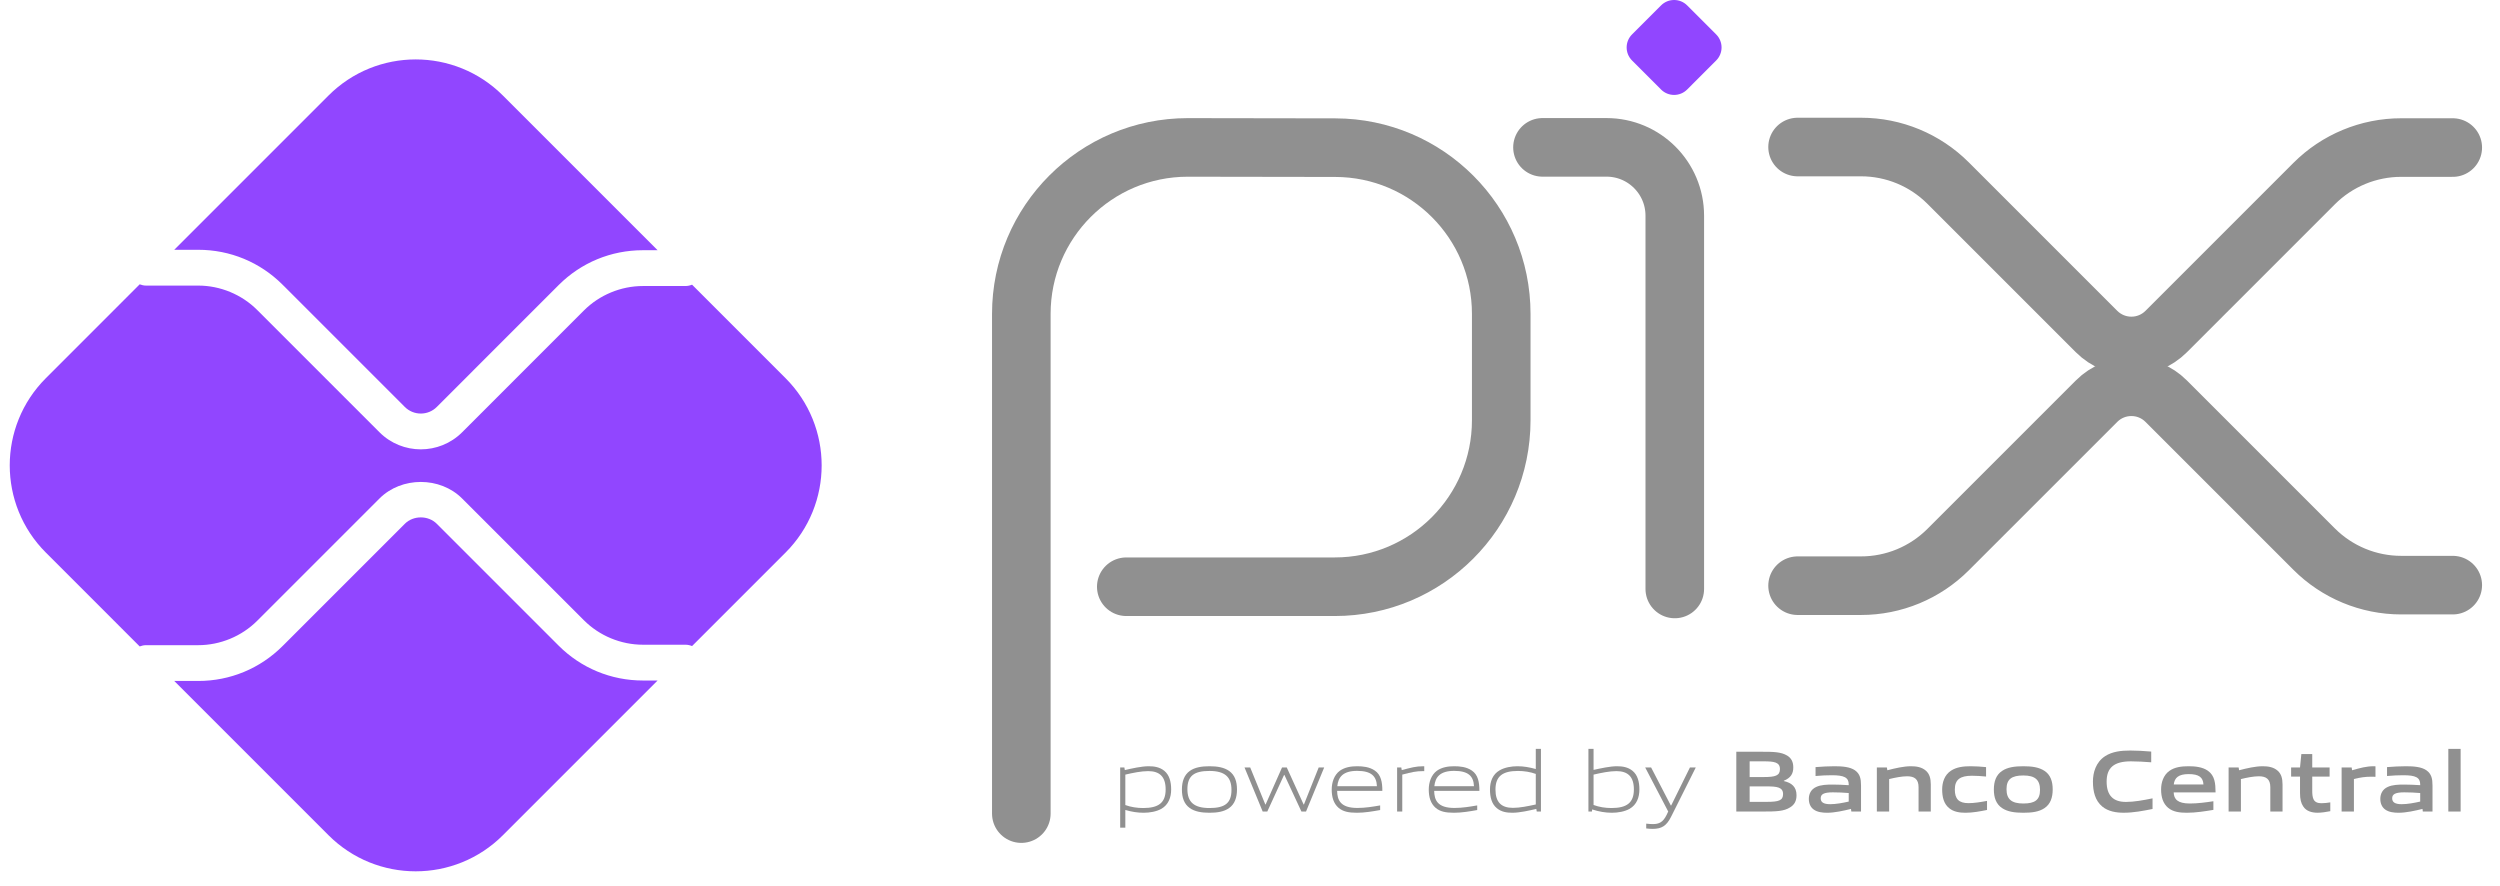 <svg viewBox="0 0 127 45" fill="none" xmlns="http://www.w3.org/2000/svg">
<path d="M51.883 41.331V15.947C51.883 11.276 55.67 7.489 60.34 7.489L67.835 7.501C72.493 7.51 76.263 11.288 76.263 15.945V21.348C76.263 26.019 72.477 29.806 67.806 29.806H57.215" stroke="#909090" stroke-width="2.976" stroke-miterlimit="10" stroke-linecap="round" stroke-linejoin="round"/>
<path d="M78.358 7.486H81.609C83.526 7.486 85.079 9.04 85.079 10.957V29.919" stroke="#909090" stroke-width="2.976" stroke-miterlimit="10" stroke-linecap="round" stroke-linejoin="round"/>
<path d="M84.382 4.548L82.908 3.073C82.542 2.707 82.542 2.114 82.908 1.748L84.381 0.275C84.748 -0.092 85.342 -0.092 85.708 0.275L87.181 1.748C87.547 2.114 87.547 2.707 87.181 3.073L85.707 4.548C85.341 4.914 84.748 4.914 84.382 4.548Z" fill="#9146FF"/>
<path d="M91.317 7.469H94.541C96.2 7.469 97.791 8.128 98.963 9.3L106.505 16.842C107.482 17.819 109.066 17.819 110.043 16.842L117.557 9.328C118.729 8.155 120.32 7.496 121.979 7.496H124.6" stroke="#909090" stroke-width="2.976" stroke-miterlimit="10" stroke-linecap="round" stroke-linejoin="round"/>
<path d="M91.317 29.753H94.541C96.2 29.753 97.791 29.094 98.963 27.921L106.505 20.38C107.482 19.403 109.066 19.403 110.043 20.38L117.557 27.894C118.729 29.066 120.32 29.725 121.979 29.725H124.6" stroke="#909090" stroke-width="2.976" stroke-miterlimit="10" stroke-linecap="round" stroke-linejoin="round"/>
<path d="M32.661 34.57C31.043 34.57 29.52 33.94 28.376 32.796L22.19 26.61C21.755 26.174 20.998 26.176 20.564 26.61L14.355 32.819C13.211 33.963 11.689 34.593 10.071 34.593H8.852L16.687 42.428C19.134 44.875 23.101 44.875 25.548 42.428L33.406 34.57H32.661Z" fill="#9146FF"/>
<path d="M10.071 12.689C11.689 12.689 13.211 13.319 14.355 14.463L20.564 20.672C21.011 21.12 21.741 21.122 22.19 20.672L28.376 14.485C29.52 13.341 31.042 12.711 32.66 12.711H33.406L25.548 4.854C23.101 2.407 19.134 2.407 16.687 4.854L8.852 12.689L10.071 12.689Z" fill="#9146FF"/>
<path d="M39.905 19.211L35.157 14.462C35.052 14.504 34.939 14.53 34.819 14.53H32.661C31.544 14.53 30.452 14.983 29.663 15.772L23.477 21.959C22.898 22.538 22.137 22.827 21.377 22.827C20.617 22.827 19.856 22.538 19.278 21.959L13.068 15.75C12.28 14.96 11.187 14.508 10.071 14.508H7.416C7.303 14.508 7.197 14.481 7.097 14.443L2.33 19.211C-0.117 21.658 -0.117 25.625 2.33 28.072L7.097 32.839C7.197 32.801 7.303 32.775 7.416 32.775H10.071C11.187 32.775 12.28 32.322 13.068 31.533L19.277 25.324C20.399 24.203 22.356 24.202 23.477 25.325L29.663 31.51C30.452 32.3 31.544 32.752 32.661 32.752H34.819C34.939 32.752 35.052 32.778 35.157 32.82L39.905 28.072C42.352 25.625 42.352 21.658 39.905 19.211" fill="#9146FF"/>
<path d="M58.329 39.173C57.978 39.173 57.57 39.257 57.167 39.35V40.897C57.446 40.999 57.766 41.048 58.071 41.048C58.847 41.048 59.215 40.787 59.215 40.104C59.215 39.461 58.914 39.173 58.329 39.173ZM56.905 42.046V38.987H57.118L57.14 39.12C57.499 39.036 57.996 38.925 58.35 38.925C58.639 38.925 58.914 38.969 59.144 39.155C59.41 39.373 59.495 39.723 59.495 40.104C59.495 40.503 59.361 40.88 58.998 41.088C58.745 41.23 58.404 41.288 58.098 41.288C57.783 41.288 57.482 41.239 57.167 41.146V42.046H56.905Z" fill="#909090"/>
<path d="M61.442 39.164C60.666 39.164 60.32 39.408 60.32 40.091C60.32 40.751 60.662 41.048 61.442 41.048C62.213 41.048 62.559 40.809 62.559 40.126C62.559 39.466 62.218 39.164 61.442 39.164ZM62.44 41.048C62.182 41.234 61.837 41.288 61.442 41.288C61.039 41.288 60.693 41.23 60.44 41.048C60.156 40.849 60.041 40.521 60.041 40.109C60.041 39.7 60.156 39.368 60.44 39.164C60.693 38.983 61.039 38.925 61.442 38.925C61.841 38.925 62.182 38.983 62.44 39.164C62.728 39.368 62.839 39.7 62.839 40.104C62.839 40.517 62.723 40.849 62.44 41.048Z" fill="#909090"/>
<path d="M66.112 41.225L65.248 39.368H65.23L64.379 41.225H64.144L63.221 38.986H63.51L64.277 40.866H64.294L65.128 38.986H65.367L66.223 40.866H66.241L66.99 38.986H67.269L66.347 41.225H66.112Z" fill="#909090"/>
<path d="M68.941 39.16C68.223 39.16 67.979 39.479 67.935 39.94H69.948C69.926 39.43 69.664 39.16 68.941 39.16ZM68.932 41.288C68.502 41.288 68.223 41.226 68.001 41.039C67.74 40.813 67.651 40.485 67.651 40.109C67.651 39.749 67.771 39.368 68.068 39.151C68.316 38.978 68.622 38.925 68.941 38.925C69.23 38.925 69.562 38.956 69.837 39.142C70.16 39.359 70.223 39.741 70.223 40.175H67.926C67.935 40.636 68.086 41.044 68.954 41.044C69.367 41.044 69.752 40.977 70.112 40.915V41.15C69.739 41.217 69.327 41.288 68.932 41.288Z" fill="#909090"/>
<path d="M70.973 41.226V38.987H71.186L71.208 39.12C71.683 39 71.904 38.925 72.321 38.925H72.352V39.173H72.29C71.94 39.173 71.727 39.222 71.235 39.35V41.226H70.973Z" fill="#909090"/>
<path d="M73.871 39.16C73.153 39.16 72.909 39.479 72.865 39.94H74.878C74.856 39.43 74.594 39.16 73.871 39.16ZM73.862 41.288C73.432 41.288 73.153 41.226 72.931 41.039C72.67 40.813 72.581 40.485 72.581 40.109C72.581 39.749 72.701 39.368 72.998 39.151C73.246 38.978 73.552 38.925 73.871 38.925C74.16 38.925 74.492 38.956 74.767 39.142C75.09 39.359 75.153 39.741 75.153 40.175H72.856C72.865 40.636 73.016 41.044 73.884 41.044C74.297 41.044 74.682 40.977 75.042 40.915V41.15C74.669 41.217 74.257 41.288 73.862 41.288Z" fill="#909090"/>
<path d="M78.018 39.315C77.739 39.213 77.42 39.164 77.114 39.164C76.338 39.164 75.97 39.426 75.97 40.109C75.97 40.756 76.271 41.039 76.856 41.039C77.207 41.039 77.615 40.955 78.018 40.867V39.315ZM78.067 41.226L78.045 41.093C77.686 41.177 77.189 41.288 76.834 41.288C76.546 41.288 76.271 41.248 76.041 41.057C75.775 40.84 75.691 40.49 75.691 40.109C75.691 39.71 75.823 39.333 76.187 39.129C76.44 38.983 76.781 38.925 77.091 38.925C77.402 38.925 77.703 38.978 78.018 39.067V38.043H78.28V41.226H78.067Z" fill="#909090"/>
<path d="M82.115 39.173C81.765 39.173 81.357 39.257 80.953 39.35V40.893C81.237 40.999 81.552 41.048 81.858 41.048C82.634 41.048 83.001 40.787 83.001 40.104C83.001 39.461 82.7 39.173 82.115 39.173ZM82.784 41.088C82.532 41.23 82.19 41.288 81.884 41.288C81.552 41.288 81.219 41.23 80.882 41.119L80.869 41.226H80.692V38.042H80.953V39.111C81.312 39.031 81.796 38.925 82.137 38.925C82.425 38.925 82.7 38.969 82.93 39.155C83.197 39.373 83.281 39.722 83.281 40.104C83.281 40.503 83.148 40.88 82.784 41.088Z" fill="#909090"/>
<path d="M83.628 42.085V41.842C83.756 41.855 83.876 41.864 83.96 41.864C84.284 41.864 84.479 41.77 84.661 41.403L84.745 41.225L83.575 38.986H83.876L84.878 40.919H84.896L85.849 38.986H86.146L84.887 41.5C84.657 41.957 84.408 42.107 83.952 42.107C83.85 42.107 83.739 42.099 83.628 42.085" fill="#909090"/>
<path d="M89.751 39.949H88.882V40.734H89.755C90.354 40.734 90.58 40.667 90.58 40.339C90.58 39.989 90.27 39.949 89.751 39.949ZM89.592 38.676H88.882V39.474H89.596C90.186 39.474 90.421 39.404 90.421 39.071C90.421 38.717 90.124 38.676 89.592 38.676ZM90.939 41.013C90.62 41.217 90.234 41.226 89.53 41.226H88.204V38.189H89.499C90.106 38.189 90.478 38.198 90.789 38.384C91.01 38.517 91.099 38.721 91.099 38.987C91.099 39.306 90.966 39.519 90.62 39.661V39.678C91.01 39.767 91.263 39.967 91.263 40.397C91.263 40.689 91.157 40.88 90.939 41.013" fill="#909090"/>
<path d="M93.915 40.286C93.653 40.264 93.388 40.251 93.108 40.251C92.652 40.251 92.492 40.344 92.492 40.552C92.492 40.747 92.625 40.853 92.975 40.853C93.268 40.853 93.618 40.787 93.915 40.72V40.286ZM94.048 41.226L94.03 41.093C93.649 41.186 93.206 41.288 92.816 41.288C92.576 41.288 92.319 41.257 92.137 41.124C91.969 41.004 91.889 40.809 91.889 40.583C91.889 40.33 92 40.095 92.266 39.976C92.501 39.865 92.816 39.856 93.104 39.856C93.339 39.856 93.653 39.869 93.915 39.887V39.847C93.915 39.497 93.684 39.382 93.055 39.382C92.811 39.382 92.514 39.394 92.23 39.421V38.969C92.545 38.943 92.9 38.925 93.192 38.925C93.582 38.925 93.986 38.956 94.234 39.133C94.491 39.315 94.54 39.568 94.54 39.9V41.226L94.048 41.226Z" fill="#909090"/>
<path d="M97.463 41.226V39.989C97.463 39.581 97.255 39.435 96.882 39.435C96.608 39.435 96.262 39.505 95.969 39.577V41.226H95.344V38.987H95.854L95.876 39.129C96.27 39.027 96.71 38.925 97.073 38.925C97.348 38.925 97.627 38.965 97.84 39.155C98.017 39.315 98.084 39.536 98.084 39.856V41.226H97.463Z" fill="#909090"/>
<path d="M99.85 41.288C99.562 41.288 99.247 41.248 99.016 41.053C98.742 40.831 98.662 40.481 98.662 40.104C98.662 39.749 98.777 39.364 99.118 39.146C99.398 38.965 99.743 38.925 100.103 38.925C100.36 38.925 100.613 38.943 100.892 38.969V39.448C100.665 39.426 100.395 39.408 100.178 39.408C99.584 39.408 99.305 39.594 99.305 40.109C99.305 40.592 99.513 40.8 100 40.8C100.284 40.8 100.617 40.747 100.941 40.685V41.146C100.59 41.217 100.209 41.288 99.85 41.288" fill="#909090"/>
<path d="M102.787 39.394C102.193 39.394 101.931 39.581 101.931 40.091C101.931 40.601 102.188 40.818 102.787 40.818C103.376 40.818 103.633 40.636 103.633 40.126C103.633 39.616 103.381 39.394 102.787 39.394ZM103.86 41.053C103.585 41.239 103.226 41.288 102.787 41.288C102.339 41.288 101.98 41.234 101.71 41.053C101.399 40.849 101.288 40.512 101.288 40.109C101.288 39.705 101.399 39.363 101.71 39.16C101.98 38.978 102.339 38.925 102.787 38.925C103.23 38.925 103.585 38.978 103.86 39.16C104.17 39.363 104.277 39.705 104.277 40.104C104.277 40.508 104.166 40.849 103.86 41.053Z" fill="#909090"/>
<path d="M107.886 41.287C107.509 41.287 107.101 41.225 106.795 40.972C106.432 40.671 106.321 40.206 106.321 39.704C106.321 39.257 106.462 38.725 106.937 38.415C107.305 38.175 107.761 38.127 108.222 38.127C108.56 38.127 108.905 38.149 109.282 38.18V38.725C108.959 38.698 108.56 38.676 108.249 38.676C107.385 38.676 107.017 39.004 107.017 39.704C107.017 40.419 107.358 40.738 107.997 40.738C108.413 40.738 108.879 40.653 109.349 40.556V41.096C108.879 41.19 108.386 41.287 107.886 41.287" fill="#909090"/>
<path d="M111.186 39.324C110.667 39.324 110.467 39.51 110.427 39.852H111.935C111.917 39.488 111.704 39.324 111.186 39.324ZM111.092 41.288C110.724 41.288 110.392 41.244 110.144 41.039C109.878 40.818 109.784 40.485 109.784 40.104C109.784 39.762 109.895 39.381 110.206 39.16C110.48 38.965 110.831 38.925 111.186 38.925C111.505 38.925 111.882 38.96 112.156 39.151C112.516 39.404 112.546 39.794 112.551 40.255H110.423C110.436 40.596 110.618 40.818 111.247 40.818C111.638 40.818 112.072 40.76 112.44 40.703V41.142C112.01 41.213 111.54 41.288 111.092 41.288Z" fill="#909090"/>
<path d="M115.332 41.226V39.989C115.332 39.581 115.124 39.435 114.751 39.435C114.476 39.435 114.131 39.505 113.838 39.577V41.226H113.213V38.987H113.723L113.745 39.129C114.139 39.027 114.578 38.925 114.942 38.925C115.217 38.925 115.496 38.965 115.709 39.155C115.886 39.315 115.953 39.536 115.953 39.856V41.226H115.332Z" fill="#909090"/>
<path d="M117.732 41.287C117.431 41.287 117.156 41.203 117.005 40.968C116.894 40.809 116.841 40.592 116.841 40.29V39.452H116.389V38.986H116.841L116.908 38.308H117.462V38.986H118.344V39.452H117.462V40.17C117.462 40.343 117.475 40.489 117.524 40.596C117.59 40.747 117.736 40.804 117.931 40.804C118.078 40.804 118.255 40.782 118.379 40.76V41.208C118.175 41.248 117.94 41.287 117.732 41.287" fill="#909090"/>
<path d="M118.954 41.226V38.987H119.464L119.486 39.129C119.898 39.013 120.204 38.925 120.594 38.925C120.612 38.925 120.638 38.925 120.674 38.929V39.461C120.603 39.457 120.519 39.457 120.456 39.457C120.151 39.457 119.92 39.492 119.579 39.572V41.226L118.954 41.226Z" fill="#909090"/>
<path d="M122.946 40.286C122.685 40.264 122.419 40.251 122.139 40.251C121.683 40.251 121.523 40.344 121.523 40.552C121.523 40.747 121.656 40.853 122.006 40.853C122.299 40.853 122.649 40.787 122.946 40.72V40.286ZM123.079 41.226L123.062 41.093C122.68 41.186 122.237 41.288 121.847 41.288C121.607 41.288 121.35 41.257 121.168 41.124C121 41.004 120.92 40.809 120.92 40.583C120.92 40.33 121.031 40.095 121.297 39.976C121.532 39.865 121.847 39.856 122.135 39.856C122.37 39.856 122.685 39.869 122.946 39.887V39.847C122.946 39.497 122.716 39.382 122.086 39.382C121.842 39.382 121.545 39.394 121.261 39.421V38.969C121.576 38.943 121.931 38.925 122.224 38.925C122.614 38.925 123.017 38.956 123.265 39.133C123.522 39.315 123.571 39.568 123.571 39.9V41.226L123.079 41.226Z" fill="#909090"/>
<path d="M124.375 38.043H125V41.226H124.375V38.043Z" fill="#909090"/>
</svg>
